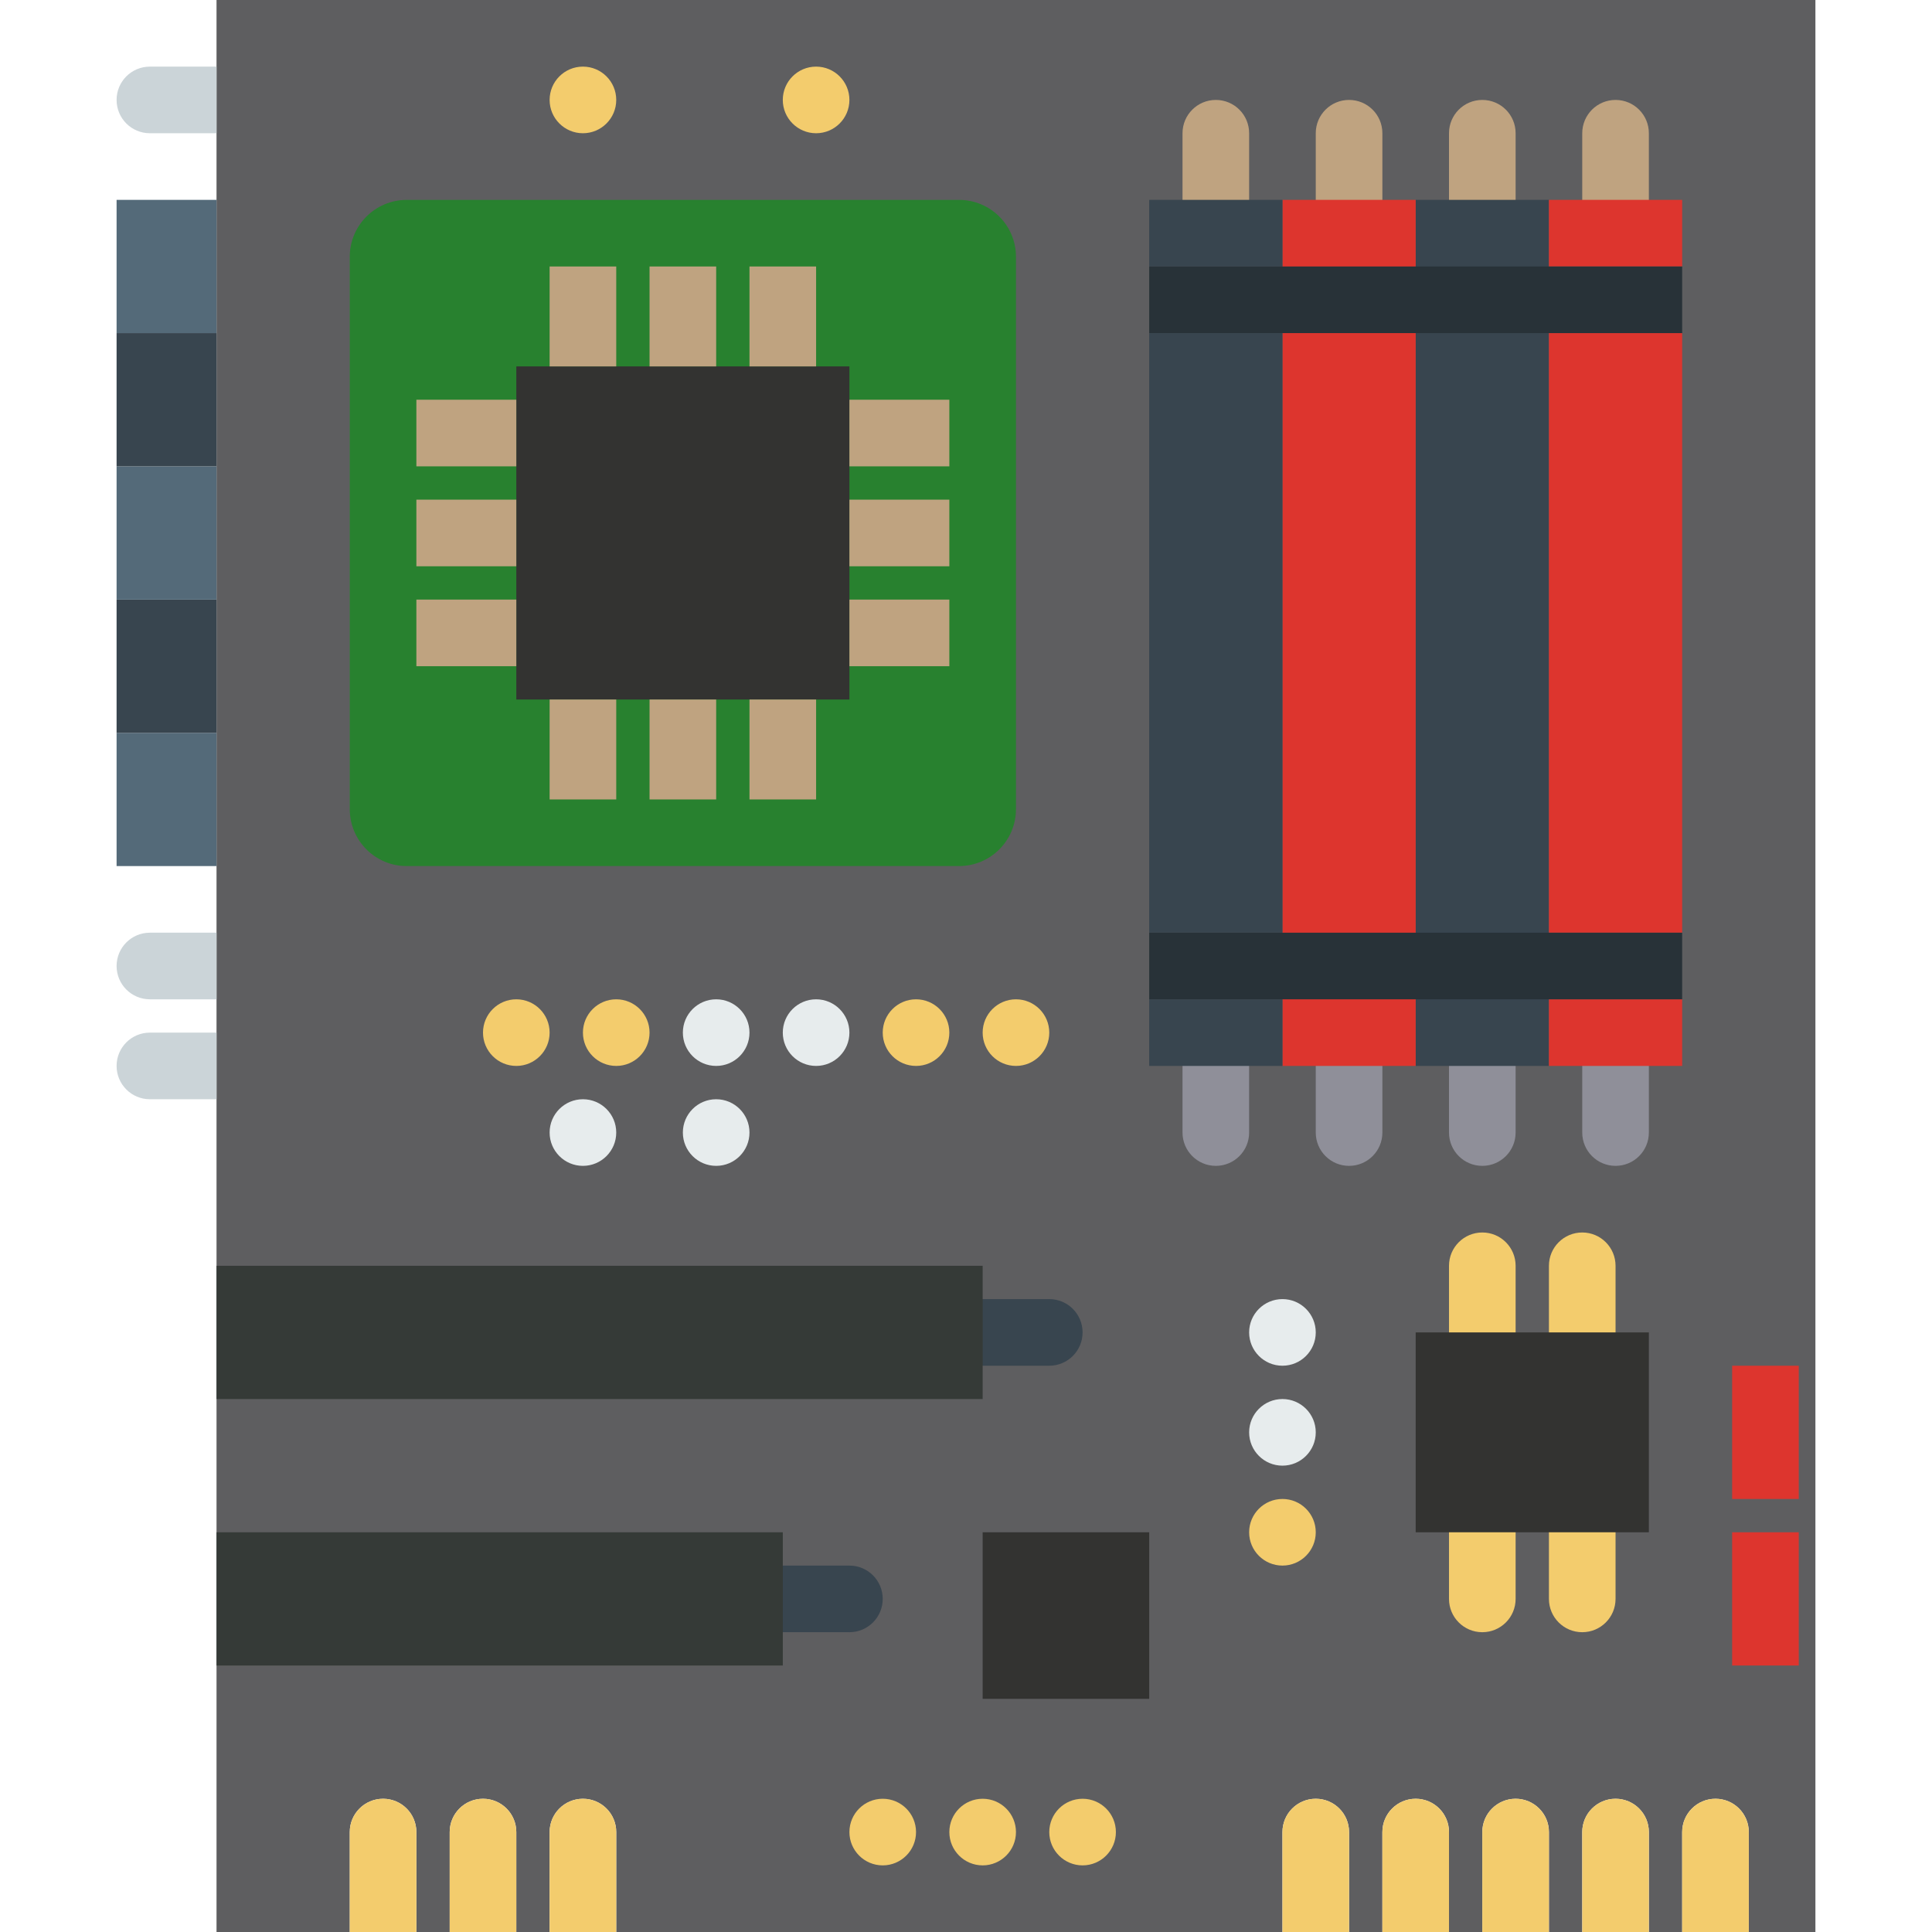 <svg width="58" height="58" viewBox="0 0 58 58" fill="none" xmlns="http://www.w3.org/2000/svg">
<path d="M6.5 58H10.5V55C10.5 54.448 10.947 54 11.5 54C12.053 54 12.5 54.448 12.5 55V58H13.5V55C13.5 54.448 13.947 54 14.5 54C15.053 54 15.5 54.448 15.5 55V58H16.5V55C16.5 54.448 16.947 54 17.5 54C18.053 54 18.5 54.448 18.5 55V58H38.5V55C38.5 54.448 38.947 54 39.5 54C40.053 54 40.5 54.448 40.5 55V58H41.5V55C41.5 54.448 41.947 54 42.5 54C43.053 54 43.5 54.448 43.5 55V58H44.5V55C44.5 54.448 44.947 54 45.5 54C46.053 54 46.5 54.448 46.5 55V58H47.5V55C47.5 54.448 47.947 54 48.5 54C49.053 54 49.5 54.448 49.5 55V58H50.5V55C50.5 54.448 50.947 54 51.5 54C52.053 54 52.5 54.448 52.5 55V58H54.5V0H6.5V58Z" fill="#5E5E60"/>
<path d="M39.5 54C38.947 54 38.5 54.448 38.5 55V58H40.5V55C40.5 54.448 40.053 54 39.5 54Z" fill="#F3CC6D"/>
<path d="M42.5 54C41.947 54 41.5 54.448 41.5 55V58H43.5V55C43.5 54.448 43.053 54 42.5 54Z" fill="#F3CC6D"/>
<path d="M45.5 54C44.947 54 44.5 54.448 44.5 55V58H46.5V55C46.5 54.448 46.053 54 45.5 54Z" fill="#F3CC6D"/>
<path d="M48.5 54C47.947 54 47.5 54.448 47.5 55V58H49.5V55C49.5 54.448 49.053 54 48.5 54Z" fill="#F3CC6D"/>
<path d="M51.5 54C50.947 54 50.5 54.448 50.5 55V58H52.5V55C52.5 54.448 52.053 54 51.5 54Z" fill="#F3CC6D"/>
<path d="M11.5 54C10.947 54 10.5 54.448 10.5 55V58H12.5V55C12.5 54.448 12.053 54 11.5 54Z" fill="#F3CC6D"/>
<path d="M14.5 54C13.947 54 13.5 54.448 13.5 55V58H15.5V55C15.5 54.448 15.053 54 14.5 54Z" fill="#F3CC6D"/>
<path d="M17.5 54C16.947 54 16.5 54.448 16.5 55V58H18.5V55C18.5 54.448 18.053 54 17.5 54Z" fill="#F3CC6D"/>
<path d="M25.5 31C25.5 30.448 25.052 30 24.5 30C23.948 30 23.5 30.448 23.5 31C23.5 31.552 23.948 32 24.5 32C25.052 32 25.5 31.552 25.5 31Z" fill="#E7ECED"/>
<path d="M28.5 31C28.5 30.448 28.052 30 27.5 30C26.948 30 26.5 30.448 26.5 31C26.5 31.552 26.948 32 27.5 32C28.052 32 28.5 31.552 28.5 31Z" fill="#F3CC6D"/>
<path d="M31.5 31C31.5 30.448 31.052 30 30.5 30C29.948 30 29.5 30.448 29.5 31C29.5 31.552 29.948 32 30.5 32C31.052 32 31.5 31.552 31.5 31Z" fill="#F3CC6D"/>
<path d="M16.5 31C16.5 30.448 16.052 30 15.5 30C14.948 30 14.5 30.448 14.5 31C14.5 31.552 14.948 32 15.5 32C16.052 32 16.5 31.552 16.5 31Z" fill="#F3CC6D"/>
<path d="M18.5 34C18.5 33.448 18.052 33 17.5 33C16.948 33 16.5 33.448 16.5 34C16.5 34.552 16.948 35 17.5 35C18.052 35 18.5 34.552 18.5 34Z" fill="#E7ECED"/>
<path d="M22.5 34C22.5 33.448 22.052 33 21.5 33C20.948 33 20.5 33.448 20.5 34C20.5 34.552 20.948 35 21.5 35C22.052 35 22.5 34.552 22.5 34Z" fill="#E7ECED"/>
<path d="M18.5 3C18.5 2.448 18.052 2 17.5 2C16.948 2 16.5 2.448 16.5 3C16.5 3.552 16.948 4 17.5 4C18.052 4 18.5 3.552 18.5 3Z" fill="#F3CC6D"/>
<path d="M25.5 3C25.5 2.448 25.052 2 24.5 2C23.948 2 23.5 2.448 23.5 3C23.5 3.552 23.948 4 24.5 4C25.052 4 25.5 3.552 25.5 3Z" fill="#F3CC6D"/>
<path d="M39.5 40C39.5 39.448 39.052 39 38.5 39C37.948 39 37.5 39.448 37.5 40C37.5 40.552 37.948 41 38.5 41C39.052 41 39.5 40.552 39.5 40Z" fill="#E7ECED"/>
<path d="M39.5 43C39.5 42.448 39.052 42 38.5 42C37.948 42 37.5 42.448 37.5 43C37.5 43.552 37.948 44 38.5 44C39.052 44 39.5 43.552 39.5 43Z" fill="#E7ECED"/>
<path d="M39.5 46C39.5 45.448 39.052 45 38.5 45C37.948 45 37.5 45.448 37.5 46C37.5 46.552 37.948 47 38.5 47C39.052 47 39.5 46.552 39.5 46Z" fill="#F3CC6D"/>
<path d="M27.5 55C27.5 54.448 27.052 54 26.5 54C25.948 54 25.5 54.448 25.5 55C25.5 55.552 25.948 56 26.5 56C27.052 56 27.5 55.552 27.5 55Z" fill="#F3CC6D"/>
<path d="M30.5 55C30.5 54.448 30.052 54 29.5 54C28.948 54 28.5 54.448 28.5 55C28.5 55.552 28.948 56 29.5 56C30.052 56 30.5 55.552 30.5 55Z" fill="#F3CC6D"/>
<path d="M33.5 55C33.5 54.448 33.052 54 32.5 54C31.948 54 31.5 54.448 31.5 55C31.5 55.552 31.948 56 32.5 56C33.052 56 33.5 55.552 33.5 55Z" fill="#F3CC6D"/>
<path d="M19.5 31C19.5 30.448 19.052 30 18.5 30C17.948 30 17.5 30.448 17.5 31C17.5 31.552 17.948 32 18.5 32C19.052 32 19.5 31.552 19.5 31Z" fill="#F3CC6D"/>
<path d="M22.5 31C22.5 30.448 22.052 30 21.5 30C20.948 30 20.5 30.448 20.5 31C20.5 31.552 20.948 32 21.5 32C22.052 32 22.5 31.552 22.5 31Z" fill="#E7ECED"/>
<path d="M30.5 7.709V24.291C30.5 25.235 29.735 26 28.791 26H12.209C11.265 26 10.5 25.235 10.5 24.291V7.71C10.5 6.766 11.265 6.001 12.209 6.001H28.79C29.735 6 30.5 6.765 30.5 7.709Z" fill="#28812F"/>
<path d="M3.5 22V26H6.5V22H3.5Z" fill="#546A79"/>
<path d="M3.5 18V22H6.5V18H3.5Z" fill="#38454F"/>
<path d="M3.5 14V18H6.5V14H3.5Z" fill="#546A79"/>
<path d="M3.5 10V14H6.5V10H3.5Z" fill="#38454F"/>
<path d="M3.5 6V10H6.5V6H3.5Z" fill="#546A79"/>
<path d="M37.5 4V6C37.5 6.553 37.053 7 36.5 7C35.947 7 35.5 6.553 35.5 6V4C35.5 3.447 35.947 3 36.5 3C37.053 3 37.5 3.447 37.5 4Z" fill="#BFA380"/>
<path d="M41.5 4V6C41.5 6.553 41.053 7 40.5 7C39.947 7 39.5 6.553 39.5 6V4C39.5 3.447 39.947 3 40.5 3C41.053 3 41.5 3.447 41.5 4Z" fill="#BFA380"/>
<path d="M37.5 34V32C37.5 31.448 37.053 31 36.5 31C35.947 31 35.5 31.448 35.5 32V34C35.5 34.552 35.947 35 36.5 35C37.053 35 37.5 34.552 37.5 34Z" fill="#8F8F99"/>
<path d="M39.5 32V34C39.5 34.552 39.947 35 40.5 35C41.053 35 41.5 34.552 41.5 34V32C41.5 31.448 41.053 31 40.5 31C39.947 31 39.5 31.448 39.5 32Z" fill="#8F8F99"/>
<path d="M43.5 32V34C43.5 34.552 43.947 35 44.5 35C45.053 35 45.5 34.552 45.5 34V32C45.5 31.448 45.053 31 44.5 31C43.947 31 43.5 31.448 43.5 32Z" fill="#8F8F99"/>
<path d="M47.5 32V34C47.5 34.552 47.947 35 48.5 35C49.053 35 49.5 34.552 49.5 34V32C49.5 31.448 49.053 31 48.5 31C47.947 31 47.5 31.448 47.5 32Z" fill="#8F8F99"/>
<path d="M45.5 4V6C45.5 6.553 45.053 7 44.5 7C43.947 7 43.5 6.553 43.5 6V4C43.5 3.447 43.947 3 44.5 3C45.053 3 45.5 3.447 45.5 4Z" fill="#BFA380"/>
<path d="M49.5 4V6C49.5 6.553 49.053 7 48.5 7C47.947 7 47.5 6.553 47.5 6V4C47.5 3.447 47.947 3 48.5 3C49.053 3 49.5 3.447 49.5 4Z" fill="#BFA380"/>
<path d="M45.5 38V40C45.5 40.552 45.053 41 44.5 41C43.947 41 43.5 40.552 43.5 40V38C43.5 37.448 43.947 37 44.5 37C45.053 37 45.5 37.448 45.5 38Z" fill="#F3CC6D"/>
<path d="M48.5 38V40C48.5 40.552 48.053 41 47.5 41C46.947 41 46.5 40.552 46.5 40V38C46.5 37.448 46.947 37 47.5 37C48.053 37 48.5 37.448 48.5 38Z" fill="#F3CC6D"/>
<path d="M45.5 46V48C45.5 48.552 45.053 49 44.5 49C43.947 49 43.5 48.552 43.5 48V46C43.5 45.448 43.947 45 44.5 45C45.053 45 45.5 45.448 45.5 46Z" fill="#F3CC6D"/>
<path d="M48.5 46V48C48.5 48.552 48.053 49 47.5 49C46.947 49 46.5 48.552 46.5 48V46C46.5 45.448 46.947 45 47.5 45C48.053 45 48.5 45.448 48.5 46Z" fill="#F3CC6D"/>
<path d="M26.5 48C26.5 48.552 26.053 49 25.5 49H23.5C22.947 49 22.5 48.552 22.5 48C22.5 47.448 22.947 47 23.5 47H25.5C26.053 47 26.5 47.448 26.5 48Z" fill="#38454F"/>
<path d="M32.5 40C32.5 40.552 32.053 41 31.5 41H29.5C28.947 41 28.5 40.552 28.5 40C28.5 39.448 28.947 39 29.5 39H31.5C32.053 39 32.5 39.448 32.5 40Z" fill="#38454F"/>
<path d="M29.5 46V51H34.5V46H29.5Z" fill="#333331"/>
<path d="M15.5 11V21H25.5V11H15.5Z" fill="#333331"/>
<path d="M12.5 18V20H15.5V18H12.5Z" fill="#BFA380"/>
<path d="M12.5 15V17H15.5V15H12.5Z" fill="#BFA380"/>
<path d="M12.5 12V14H15.5V12H12.5Z" fill="#BFA380"/>
<path d="M25.5 18V20H28.5V18H25.5Z" fill="#BFA380"/>
<path d="M25.5 15V17H28.5V15H25.5Z" fill="#BFA380"/>
<path d="M25.5 12V14H28.5V12H25.5Z" fill="#BFA380"/>
<path d="M16.5 8V11H18.5V8H16.5Z" fill="#BFA380"/>
<path d="M19.5 8V11H21.5V8H19.5Z" fill="#BFA380"/>
<path d="M22.5 8V11H24.5V8H22.5Z" fill="#BFA380"/>
<path d="M16.5 21V24H18.5V21H16.5Z" fill="#BFA380"/>
<path d="M19.5 21V24H21.5V21H19.5Z" fill="#BFA380"/>
<path d="M22.5 21V24H24.5V21H22.5Z" fill="#BFA380"/>
<path d="M6.5 38V42H29.5V38H6.5Z" fill="#353A37"/>
<path d="M6.5 46V50H23.5V46H6.5Z" fill="#353A37"/>
<path d="M42.5 40V46H49.5V40H42.5Z" fill="#333331"/>
<path d="M42.5 6V32H46.5V6H42.5Z" fill="#38454F"/>
<path d="M38.5 6V32H42.5V6H38.5Z" fill="#DD352E"/>
<path d="M52 41V45H54V41H52Z" fill="#DD352E"/>
<path d="M52 46V50H54V46H52Z" fill="#DD352E"/>
<path d="M46.5 30V32H50.5V30H46.5Z" fill="#DD352E"/>
<path d="M46.5 10V28H50.5V10H46.5Z" fill="#DD352E"/>
<path d="M46.5 6V8H50.5V6H46.5Z" fill="#DD352E"/>
<path d="M34.5 10V28H38.5V10H34.5Z" fill="#38454F"/>
<path d="M34.5 6V8H38.5V6H34.5Z" fill="#38454F"/>
<path d="M34.5 30V32H38.5V30H34.5Z" fill="#38454F"/>
<path d="M38.5 30H46.5H50.5V28H46.5H38.5H34.5V30H38.5Z" fill="#283238"/>
<path d="M34.5 10H38.5H46.5H50.5V8H46.5H38.5H34.5V10Z" fill="#283238"/>
<path d="M4.5 31C3.947 31 3.5 31.448 3.5 32C3.5 32.552 3.947 33 4.5 33H6.5V31H4.5Z" fill="#CBD4D8"/>
<path d="M4.5 28C3.947 28 3.5 28.448 3.5 29C3.5 29.552 3.947 30 4.5 30H6.5V28H4.5Z" fill="#CBD4D8"/>
<path d="M4.5 2C3.947 2 3.5 2.447 3.5 3C3.5 3.553 3.947 4 4.5 4H6.5V2H4.5Z" fill="#CBD4D8"/>
</svg>
